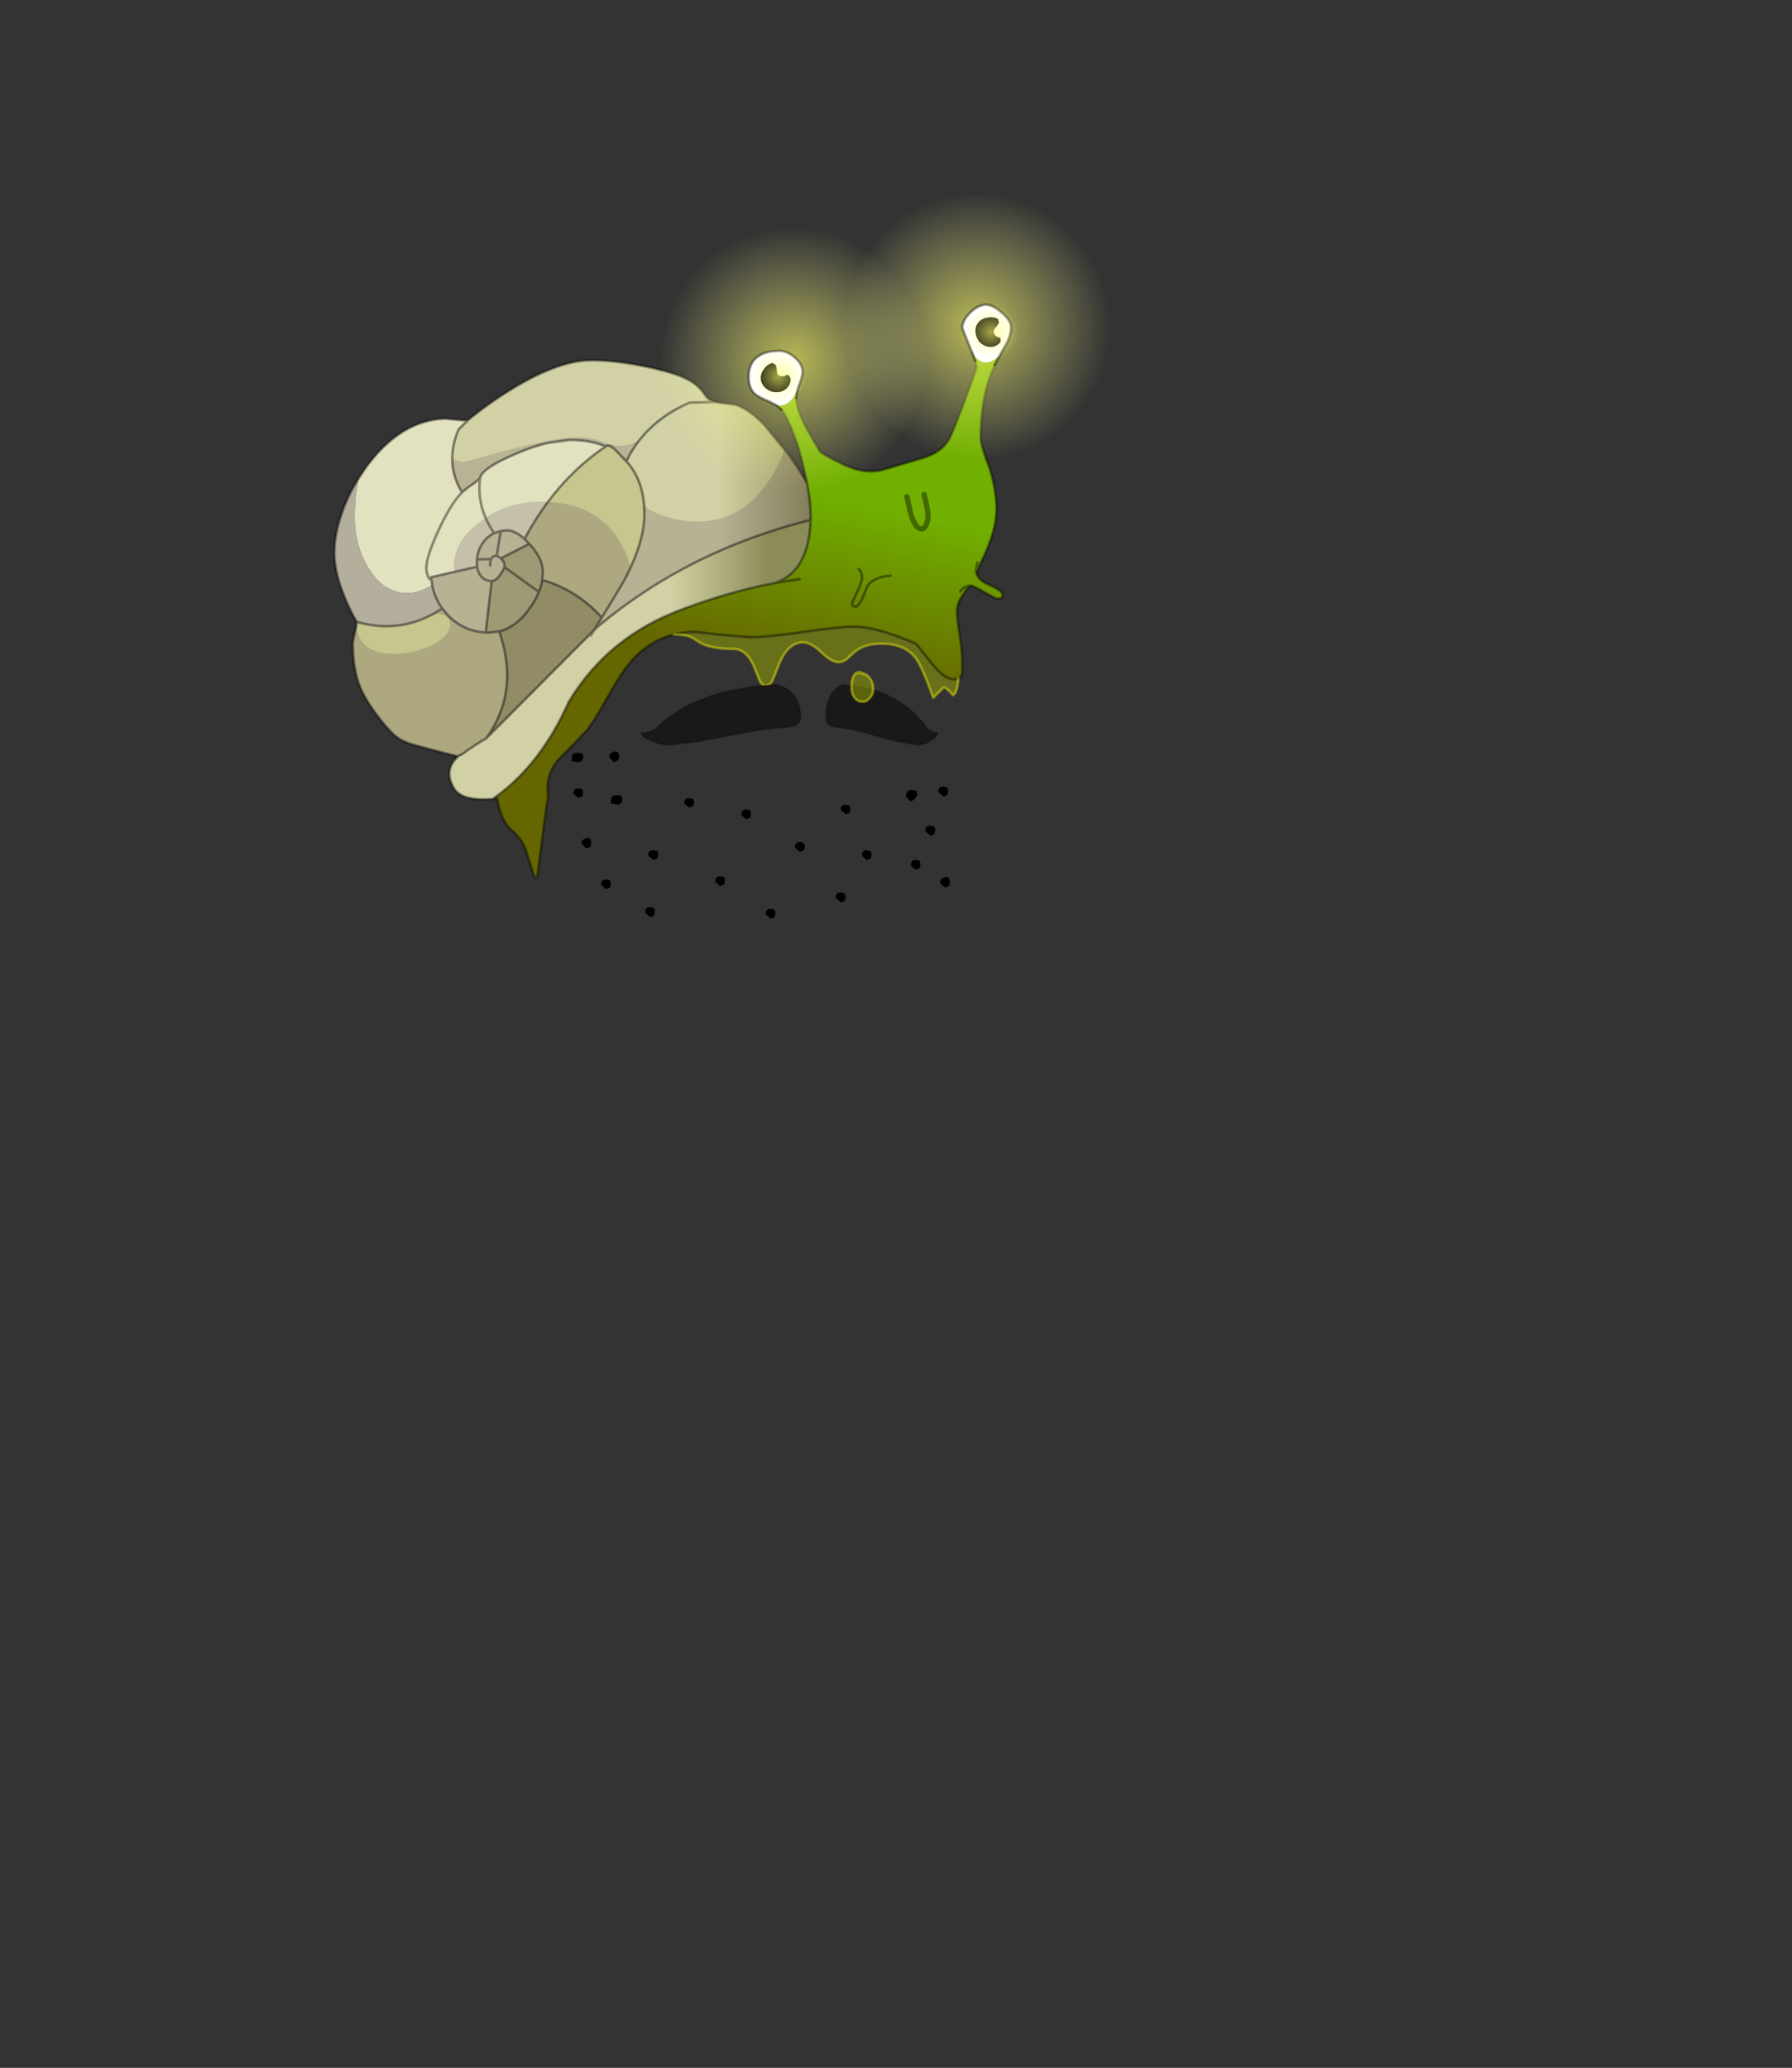 <?xml version="1.0" encoding="UTF-8" standalone="no"?>
<svg xmlns:xlink="http://www.w3.org/1999/xlink" height="531.5px" width="460.6px" xmlns="http://www.w3.org/2000/svg">
  <rect width="100%" height="100%" fill="#333333" stroke="none"/>
  <g transform="matrix(1.0, 0.0, 0.0, 1.0, 193.65, 334.05)">
    <use height="274.45" transform="matrix(0.678, 0.0, 0.0, 0.678, -108.023, -284.006)" width="294.0" xlink:href="#sprite0"/>
  </g>
  <defs>
    <g id="sprite0" transform="matrix(1.0, 0.0, 0.0, 1.0, 147.25, 129.45)">
      <use height="274.45" transform="matrix(1.0, 0.0, 0.0, 1.0, -147.25, -129.45)" width="294.0" xlink:href="#shape0"/>
    </g>
    <g id="shape0" transform="matrix(1.0, 0.0, 0.0, 1.0, 147.25, 129.45)">
      <path d="M22.65 -48.0 L21.0 -49.45 20.8 -49.6 21.8 -49.5 Q24.85 -49.5 26.95 -52.3 L28.1 -54.0 28.75 -55.2 Q28.4 -53.75 28.35 -52.35 28.3 -50.9 28.65 -49.45 L28.75 -49.15 Q29.7 -45.55 31.85 -41.55 34.0 -37.6 37.25 -32.25 38.0 -31.1 46.25 -27.15 54.45 -23.25 61.45 -25.25 L76.3 -29.65 Q84.2 -32.1 86.75 -37.75 88.7 -42.0 92.9 -53.35 L95.8 -61.2 96.75 -64.0 96.15 -66.45 94.75 -70.25 Q95.8 -68.2 96.95 -67.2 98.4 -65.85 100.35 -65.85 102.1 -65.85 104.15 -67.4 L105.45 -68.45 104.0 -65.8 103.6 -64.95 102.0 -61.2 Q98.25 -51.25 98.25 -37.25 98.25 -34.6 100.85 -27.85 103.45 -21.15 104.15 -12.65 104.85 -4.15 99.7 7.1 L96.55 13.65 Q97.05 16.6 101.5 18.5 106.5 20.65 106.5 22.15 106.5 23.2 106.0 23.5 L104.5 23.75 Q104.05 23.75 99.65 21.25 95.3 18.75 94.5 18.75 L93.8 18.8 91.9 21.65 Q89.25 24.95 89.25 28.8 89.25 30.95 90.25 37.5 91.25 44.05 91.25 47.05 L91.25 51.8 Q90.95 53.45 89.75 54.0 L88.25 54.3 Q84.45 54.3 79.45 47.95 L73.75 40.8 Q68.25 38.4 62.95 36.7 55.35 34.3 50.5 34.3 44.55 34.3 31.05 36.3 17.55 38.3 10.75 38.3 L-1.45 37.3 -9.75 36.3 Q-14.1 36.3 -17.95 37.25 L-18.0 37.25 Q-28.9 39.95 -36.4 50.1 -39.1 53.7 -43.95 62.35 -48.4 70.3 -51.25 73.8 L-56.85 79.65 -61.95 84.85 Q-66.95 90.85 -65.75 98.3 -67.15 107.55 -69.75 128.3 -70.15 130.75 -71.25 128.3 L-74.0 119.6 Q-75.3 115.15 -79.75 111.3 -82.5 108.95 -84.25 103.25 L-85.35 98.6 Q-68.45 86.3 -57.95 62.85 -43.0 37.9 -14.45 27.55 2.85 21.15 18.25 18.15 L20.3 17.75 Q33.15 13.3 33.75 -6.15 L33.75 -8.0 Q33.75 -12.55 32.45 -19.95 L30.75 -27.45 Q29.35 -33.45 27.6 -38.0 L26.4 -41.05 24.15 -45.9 22.65 -48.0 M76.75 -15.75 Q78.25 -10.35 78.25 -7.6 78.25 -6.15 77.75 -4.75 77.05 -2.75 75.75 -2.75 73.45 -2.75 71.7 -8.55 L70.25 -15.0 71.7 -8.55 Q73.45 -2.75 75.75 -2.75 77.05 -2.75 77.75 -4.75 78.25 -6.15 78.25 -7.6 78.25 -10.35 76.75 -15.75 M90.5 21.0 Q91.8 19.1 93.8 18.8 91.8 19.1 90.5 21.0 M97.0 10.0 Q96.5 12.0 96.5 12.9 L96.55 13.65 96.5 12.9 Q96.5 12.0 97.0 10.0 M64.0 15.0 Q61.1 15.15 58.8 16.15 56.35 17.25 55.25 19.0 L53.55 23.2 Q51.95 26.75 50.65 26.75 L50.0 26.5 Q49.5 26.15 49.5 25.75 49.5 25.0 51.4 21.2 53.25 17.4 53.25 15.65 53.25 13.75 52.0 12.5 53.25 13.75 53.25 15.65 53.25 17.4 51.4 21.2 49.5 25.0 49.5 25.75 49.5 26.15 50.0 26.5 L50.65 26.75 Q51.95 26.75 53.55 23.2 L55.25 19.0 Q56.35 17.25 58.8 16.15 61.1 15.15 64.0 15.0 M29.6 16.3 L20.3 17.75 29.6 16.3" fill="url(#gradient0)" fill-rule="evenodd" stroke="none"/>
      <path d="M-2.4 -50.9 L-1.2 -50.65 5.25 -49.8 Q10.35 -48.15 15.9 -42.45 L23.9 -32.8 24.25 -32.4 Q27.75 -28.1 32.45 -19.95 33.75 -12.55 33.75 -8.0 L33.75 -6.15 Q-12.7 5.4 -47.65 34.9 L-48.3 35.6 -45.4 30.85 Q-37.85 18.6 -36.45 15.9 L-35.85 14.75 -34.4 11.7 Q-29.25 0.45 -29.25 -8.25 L-29.35 -11.6 Q-30.2 -22.05 -36.1 -28.4 -34.0 -32.8 -31.05 -36.5 L-29.3 -38.6 Q-22.6 -46.05 -12.2 -50.6 L-2.4 -50.9" fill="url(#gradient1)" fill-rule="evenodd" stroke="none"/>
      <path d="M89.75 54.0 Q89.4 59.3 87.75 60.25 L86.3 58.7 Q85.25 57.7 84.25 57.25 L80.25 61.25 Q76.6 50.95 74.2 47.1 70.2 40.75 60.5 40.75 53.85 40.75 50.0 44.25 L47.4 46.65 Q46.0 47.75 44.25 47.75 41.75 47.75 37.8 44.0 33.85 40.25 31.0 40.25 25.15 40.25 21.8 48.5 L19.55 54.15 Q18.3 56.75 16.75 56.75 15.45 56.75 14.35 54.55 L12.45 49.75 Q9.55 42.75 4.5 42.75 -4.6 42.75 -8.75 40.0 -11.05 38.45 -11.95 38.1 -14.2 37.25 -17.95 37.25 -14.1 36.3 -9.75 36.3 L-1.45 37.3 10.75 38.3 Q17.55 38.3 31.05 36.3 44.55 34.3 50.5 34.3 55.35 34.3 62.95 36.7 68.25 38.4 73.75 40.8 L79.45 47.95 Q84.45 54.3 88.25 54.3 L89.75 54.0" fill="#9daf00" fill-opacity="0.502" fill-rule="evenodd" stroke="none"/>
      <path d="M-85.35 98.6 L-86.75 99.6 Q-98.2 100.5 -101.25 95.85 -105.75 88.65 -99.7 83.35 -98.75 83.15 -98.7 82.9 -93.85 79.3 -89.15 76.6 L-48.3 35.6 -47.65 34.9 Q-12.7 5.4 33.75 -6.15 33.15 13.3 20.3 17.75 L18.25 18.15 Q2.85 21.15 -14.45 27.55 -43.0 37.9 -57.95 62.85 -68.45 86.3 -85.35 98.6 M-49.6 37.65 L-48.3 35.6 -49.6 37.65" fill="url(#gradient2)" fill-rule="evenodd" stroke="none"/>
      <path d="M-137.4 -22.2 L-134.75 -26.15 Q-121.6 -44.05 -104.75 -44.55 L-100.6 -44.15 -96.5 -43.8 -95.9 -44.2 -99.7 -40.45 Q-102.1 -34.8 -102.1 -29.5 -102.15 -22.8 -98.4 -16.65 L-100.45 -14.25 Q-103.8 -9.9 -107.65 -1.45 -112.75 9.65 -111.75 13.65 -110.75 17.65 -110.15 15.55 -110.75 17.65 -111.75 13.65 -112.75 9.65 -107.65 -1.45 -103.8 -9.9 -100.45 -14.25 L-98.4 -16.65 -95.75 -18.75 Q-93.9 -19.95 -91.6 -21.8 -91.25 -25.5 -79.05 -30.8 -71.7 -34.05 -65.55 -35.4 L-58.0 -36.45 Q-50.0 -36.65 -43.95 -34.0 -56.4 -25.6 -65.8 -13.0 -70.65 -6.55 -74.7 1.05 -76.8 -0.85 -78.75 -1.65 -80.15 -2.25 -81.5 -2.2 L-83.7 -1.95 -86.2 -1.15 Q-88.2 -3.95 -89.45 -6.95 -91.2 -11.0 -91.65 -15.25 -92.0 -18.45 -91.6 -21.8 -92.0 -18.45 -91.65 -15.25 -91.2 -11.0 -89.45 -6.95 -88.2 -3.95 -86.2 -1.15 -88.2 -0.2 -89.75 1.55 -92.35 4.55 -92.7 8.8 L-92.75 10.15 -92.65 11.6 -110.15 15.55 -109.7 18.6 -112.5 19.95 Q-115.7 21.6 -119.1 21.6 -124.25 21.6 -128.35 18.5 -131.35 16.15 -133.8 12.2 -139.05 3.7 -139.05 -7.25 -139.05 -15.2 -137.7 -21.1 L-137.4 -22.2" fill="#e2e2c0" fill-rule="evenodd" stroke="none"/>
      <path d="M-138.25 32.5 Q-140.35 29.05 -142.5 24.05 L-144.25 19.55 Q-146.75 12.25 -146.75 6.25 -146.75 -0.25 -144.25 -7.75 L-143.55 -9.8 Q-141.15 -16.35 -137.4 -22.2 L-137.7 -21.1 Q-139.05 -15.2 -139.05 -7.25 -139.05 3.7 -133.8 12.2 -131.35 16.15 -128.35 18.5 -124.25 21.6 -119.1 21.6 -115.7 21.6 -112.5 19.95 L-109.7 18.6 Q-108.75 23.45 -105.9 27.4 L-108.8 29.2 Q-118.75 34.75 -129.5 34.05 -133.8 33.75 -138.25 32.5" fill="#ceceaf" fill-rule="evenodd" stroke="none"/>
      <path d="M-95.9 -44.2 L-92.0 -47.25 Q-86.4 -51.5 -80.8 -55.0 -62.7 -66.3 -50.25 -66.65 -43.65 -66.85 -33.9 -65.25 -24.7 -63.7 -18.25 -61.6 -13.95 -60.2 -11.45 -58.6 -8.3 -56.6 -6.25 -53.45 -5.0 -51.5 -2.4 -50.9 L-12.2 -50.6 Q-22.6 -46.05 -29.3 -38.6 L-31.05 -36.5 Q-34.0 -32.8 -36.1 -28.4 L-39.7 -32.15 Q-42.65 -35.25 -43.95 -34.0 -50.0 -36.65 -58.0 -36.45 L-65.55 -35.4 Q-71.7 -34.05 -79.05 -30.8 -91.25 -25.5 -91.6 -21.8 -93.9 -19.95 -95.75 -18.75 L-98.4 -16.65 Q-102.15 -22.8 -102.1 -29.5 -102.1 -34.8 -99.7 -40.45 L-95.9 -44.2 M-109.7 18.6 L-110.15 15.55 -92.65 11.6 -92.75 10.15 -92.7 8.8 Q-92.35 4.55 -89.75 1.55 -88.2 -0.2 -86.2 -1.15 L-83.7 -1.95 -81.5 -2.2 Q-80.15 -2.25 -78.75 -1.65 -76.8 -0.85 -74.7 1.05 L-72.9 2.9 -83.7 8.45 Q-82.25 9.65 -82.25 11.1 L-82.3 11.6 -82.35 11.7 Q-82.6 12.7 -83.75 14.4 -85.5 16.95 -87.0 17.0 L-87.15 17.0 Q-89.75 17.0 -91.25 15.1 -92.4 13.7 -92.65 11.6 -92.4 13.7 -91.25 15.1 -89.75 17.0 -87.15 17.0 L-89.4 36.5 Q-97.8 36.1 -103.75 30.0 L-105.9 27.4 Q-108.75 23.45 -109.7 18.6 M-83.7 -1.95 L-85.25 7.5 -85.5 7.45 Q-86.65 7.45 -87.25 8.5 L-87.3 8.65 -92.7 8.8 -87.3 8.65 -87.25 8.5 Q-86.65 7.45 -85.5 7.45 L-85.25 7.5 -83.7 -1.95 M-87.65 11.1 L-87.75 10.5 Q-87.75 9.45 -87.3 8.65 -87.75 9.45 -87.75 10.5 L-87.65 11.1 M-85.25 7.5 Q-84.7 7.6 -83.75 8.4 L-83.7 8.45 -83.75 8.4 Q-84.7 7.6 -85.25 7.5" fill="#d1d1a5" fill-rule="evenodd" stroke="none"/>
      <path d="M-99.7 83.35 L-100.25 83.4 -107.7 81.5 -115.75 79.35 Q-120.3 78.1 -122.45 76.6 -125.05 74.85 -128.75 70.25 -134.75 62.75 -137.05 57.05 -139.75 50.3 -139.75 40.8 -139.75 39.55 -139.0 36.55 L-138.45 34.05 -138.25 32.5 Q-133.8 33.75 -129.5 34.05 -118.75 34.75 -108.8 29.2 L-105.9 27.4 -103.75 30.0 Q-97.8 36.1 -89.4 36.5 L-87.5 36.5 -84.3 36.1 Q-76.4 58.7 -89.15 76.6 -93.85 79.3 -98.7 82.9 -99.35 82.75 -99.7 83.35 M-74.7 1.05 Q-70.65 -6.55 -65.8 -13.0 -56.4 -25.6 -43.95 -34.0 -42.65 -35.25 -39.7 -32.15 L-36.1 -28.4 Q-30.2 -22.05 -29.35 -11.6 L-29.25 -8.25 Q-29.25 0.45 -34.4 11.7 L-35.85 14.75 -36.45 15.9 Q-37.85 18.6 -45.4 30.85 -54.85 20.4 -67.95 16.6 L-67.75 13.65 Q-67.75 12.35 -68.05 11.05 -69.0 7.15 -72.75 3.05 L-72.9 2.9 -74.7 1.05" fill="#c6c68e" fill-rule="evenodd" stroke="none"/>
      <path d="M-72.9 2.9 L-72.75 3.05 Q-69.0 7.15 -68.05 11.05 -67.75 12.35 -67.75 13.65 L-67.95 16.6 Q-68.35 18.85 -69.25 21.15 -70.6 24.55 -73.25 28.05 -78.15 34.6 -84.3 36.1 L-87.5 36.5 -89.4 36.5 -87.15 17.0 -87.0 17.0 Q-85.5 16.95 -83.75 14.4 -82.6 12.7 -82.35 11.7 L-82.3 11.6 -82.25 11.1 Q-82.25 9.65 -83.7 8.45 L-72.9 2.9 M-82.35 11.7 L-69.25 21.15 -82.35 11.7" fill="#b5b582" fill-rule="evenodd" stroke="none"/>
      <path d="M-45.4 30.85 L-48.3 35.6 -89.15 76.6 Q-76.4 58.7 -84.3 36.1 -78.15 34.6 -73.25 28.05 -70.6 24.55 -69.25 21.15 -68.35 18.85 -67.95 16.6 -54.85 20.4 -45.4 30.85" fill="#a5a570" fill-rule="evenodd" stroke="none"/>
      <path d="M28.35 -52.35 Q28.3 -50.9 28.65 -49.45 L28.75 -49.15 Q29.7 -45.55 31.85 -41.55 34.0 -37.6 37.25 -32.25 38.0 -31.1 46.25 -27.15 54.45 -23.25 61.45 -25.25 L76.3 -29.65 Q84.2 -32.1 86.75 -37.75 88.7 -42.0 92.9 -53.35 L95.8 -61.2 96.75 -64.0 96.15 -66.45 M103.6 -64.95 L102.0 -61.2 Q98.25 -51.25 98.25 -37.25 98.25 -34.6 100.85 -27.85 103.45 -21.15 104.15 -12.65 104.85 -4.15 99.7 7.1 L96.55 13.65 Q97.05 16.6 101.5 18.5 106.5 20.65 106.5 22.15 106.5 23.2 106.0 23.5 L104.5 23.75 Q104.05 23.75 99.65 21.25 95.3 18.75 94.5 18.75 L93.8 18.8 91.9 21.65 Q89.25 24.95 89.25 28.8 89.25 30.95 90.25 37.5 91.25 44.05 91.25 47.05 L91.25 51.8 Q90.95 53.45 89.75 54.0 L88.25 54.3 Q84.45 54.3 79.45 47.95 L73.75 40.8 Q68.25 38.4 62.95 36.7 55.35 34.3 50.5 34.3 44.55 34.3 31.05 36.3 17.55 38.3 10.75 38.3 L-1.45 37.3 -9.75 36.3 Q-14.1 36.3 -17.95 37.25 M-18.0 37.25 Q-28.9 39.95 -36.4 50.1 -39.1 53.7 -43.95 62.35 -48.4 70.3 -51.25 73.8 L-56.85 79.65 -61.95 84.85 Q-66.95 90.85 -65.75 98.3 -67.15 107.55 -69.75 128.3 -70.15 130.75 -71.25 128.3 L-74.0 119.6 Q-75.3 115.15 -79.75 111.3 -82.5 108.95 -84.25 103.25 L-85.35 98.6 -86.75 99.6 Q-98.2 100.5 -101.25 95.85 -105.75 88.65 -99.7 83.35 L-100.25 83.4 -107.7 81.5 -115.75 79.35 Q-120.3 78.1 -122.45 76.6 -125.05 74.85 -128.75 70.25 -134.75 62.75 -137.05 57.05 -139.75 50.3 -139.75 40.8 -139.75 39.55 -139.0 36.55 L-138.45 34.05 -138.25 32.5 Q-140.35 29.05 -142.5 24.05 L-144.25 19.55 Q-146.75 12.25 -146.75 6.25 -146.75 -0.25 -144.25 -7.75 L-143.55 -9.8 Q-141.15 -16.35 -137.4 -22.2 L-134.75 -26.15 Q-121.6 -44.05 -104.75 -44.55 L-100.6 -44.15 -96.5 -43.8 -95.9 -44.2 -92.0 -47.25 Q-86.4 -51.5 -80.8 -55.0 -62.7 -66.3 -50.25 -66.65 -43.65 -66.85 -33.9 -65.25 -24.7 -63.7 -18.25 -61.6 -13.95 -60.2 -11.45 -58.6 -8.3 -56.6 -6.25 -53.45 -5.0 -51.5 -2.4 -50.9 L-1.2 -50.65 5.25 -49.8 Q10.35 -48.15 15.9 -42.45 L23.9 -32.8 24.25 -32.4 Q27.75 -28.1 32.45 -19.95 L30.75 -27.45 Q29.35 -33.45 27.6 -38.0 L26.4 -41.05 24.15 -45.9 22.65 -48.0 M33.75 -6.15 L33.75 -8.0 Q33.75 -12.55 32.45 -19.95 M96.55 13.65 L96.5 12.9 Q96.5 12.0 97.0 10.0 M93.8 18.8 Q91.8 19.1 90.5 21.0 M52.0 12.5 Q53.25 13.75 53.25 15.65 53.25 17.4 51.4 21.2 49.5 25.0 49.5 25.75 49.5 26.15 50.0 26.5 L50.65 26.75 Q51.95 26.75 53.55 23.2 L55.25 19.0 Q56.35 17.25 58.8 16.15 61.1 15.15 64.0 15.0 M-85.35 98.6 Q-68.45 86.3 -57.95 62.85 -43.0 37.9 -14.45 27.55 2.85 21.15 18.25 18.15 L20.3 17.75 Q33.15 13.3 33.75 -6.15 -12.7 5.4 -47.65 34.9 L-48.3 35.6 -49.6 37.65 M20.3 17.75 L29.6 16.3 M-109.7 18.6 L-110.15 15.55 Q-110.75 17.65 -111.75 13.65 -112.75 9.65 -107.65 -1.45 -103.8 -9.9 -100.45 -14.25 L-98.4 -16.65 Q-102.15 -22.8 -102.1 -29.5 -102.1 -34.8 -99.7 -40.45 L-95.9 -44.2 M-86.2 -1.15 L-83.7 -1.95 -81.5 -2.2 Q-80.15 -2.25 -78.75 -1.65 -76.8 -0.85 -74.7 1.05 -70.65 -6.55 -65.8 -13.0 -56.4 -25.6 -43.95 -34.0 -50.0 -36.65 -58.0 -36.45 L-65.55 -35.4 Q-71.7 -34.05 -79.05 -30.8 -91.25 -25.5 -91.6 -21.8 -92.0 -18.45 -91.65 -15.25 -91.2 -11.0 -89.45 -6.95 -88.2 -3.95 -86.2 -1.15 -88.2 -0.2 -89.75 1.55 -92.35 4.55 -92.7 8.8 L-87.3 8.65 -87.25 8.5 Q-86.65 7.45 -85.5 7.45 L-85.25 7.5 -83.7 -1.95 M-91.6 -21.8 Q-93.9 -19.95 -95.75 -18.75 L-98.4 -16.65 M-2.4 -50.9 L-12.2 -50.6 Q-22.6 -46.05 -29.3 -38.6 L-31.05 -36.5 Q-34.0 -32.8 -36.1 -28.4 -30.2 -22.05 -29.35 -11.6 L-29.25 -8.25 Q-29.25 0.45 -34.4 11.7 L-35.85 14.75 -36.45 15.9 Q-37.85 18.6 -45.4 30.85 L-48.3 35.6 -89.15 76.6 Q-93.85 79.3 -98.7 82.9 -99.35 82.75 -99.7 83.35 M-36.1 -28.4 L-39.7 -32.15 Q-42.65 -35.25 -43.95 -34.0 M-74.7 1.05 L-72.9 2.9 -72.75 3.05 Q-69.0 7.15 -68.05 11.05 -67.75 12.35 -67.75 13.65 L-67.95 16.6 Q-54.85 20.4 -45.4 30.85 M-67.95 16.6 Q-68.35 18.85 -69.25 21.15 -70.6 24.55 -73.25 28.05 -78.15 34.6 -84.3 36.1 -76.4 58.7 -89.15 76.6 M-87.3 8.65 Q-87.75 9.45 -87.75 10.5 L-87.65 11.1 M-87.15 17.0 L-87.0 17.0 Q-85.5 16.95 -83.75 14.4 -82.6 12.7 -82.35 11.7 L-82.3 11.6 -82.25 11.1 Q-82.25 9.65 -83.7 8.45 L-83.75 8.4 Q-84.7 7.6 -85.25 7.5 M-110.15 15.55 L-92.65 11.6 -92.75 10.15 -92.7 8.8 M-87.15 17.0 Q-89.75 17.0 -91.25 15.1 -92.4 13.7 -92.65 11.6 M-138.25 32.5 Q-133.8 33.75 -129.5 34.05 -118.75 34.75 -108.8 29.2 L-105.9 27.4 Q-108.75 23.45 -109.7 18.6 M-105.9 27.4 L-103.75 30.0 Q-97.8 36.1 -89.4 36.5 L-87.15 17.0 M-89.4 36.5 L-87.5 36.5 -84.3 36.1 M-69.25 21.15 L-82.35 11.7 M-72.9 2.9 L-83.7 8.45" fill="none" stroke="#000000" stroke-linecap="round" stroke-linejoin="round" stroke-opacity="0.4" stroke-width="1.0"/>
      <path d="M70.25 -15.0 L71.7 -8.55 Q73.45 -2.75 75.75 -2.75 77.05 -2.75 77.75 -4.75 78.25 -6.15 78.25 -7.6 78.25 -10.35 76.75 -15.75" fill="none" stroke="#000000" stroke-linecap="round" stroke-linejoin="round" stroke-opacity="0.4" stroke-width="2.0"/>
      <path d="M89.75 54.0 Q89.4 59.3 87.75 60.25 L86.3 58.7 Q85.25 57.7 84.25 57.25 L80.25 61.25 Q76.6 50.95 74.2 47.1 70.2 40.75 60.5 40.75 53.85 40.75 50.0 44.25 L47.4 46.65 Q46.0 47.75 44.25 47.75 41.75 47.75 37.8 44.0 33.85 40.25 31.0 40.25 25.15 40.25 21.8 48.5 L19.55 54.15 Q18.3 56.75 16.75 56.75 15.45 56.75 14.35 54.55 L12.45 49.75 Q9.55 42.75 4.5 42.75 -4.6 42.75 -8.75 40.0 -11.05 38.45 -11.95 38.1 -14.2 37.25 -17.95 37.25 L-18.0 37.25" fill="none" stroke="#ffff00" stroke-linecap="round" stroke-linejoin="round" stroke-opacity="0.4" stroke-width="1.0"/>
      <path d="M132.05 -114.85 Q146.75 -100.15 146.75 -79.45 146.75 -58.75 132.05 -44.15 117.45 -29.45 96.75 -29.45 76.05 -29.45 61.35 -44.15 46.75 -58.75 46.75 -79.45 46.75 -100.15 61.35 -114.85 76.05 -129.45 96.75 -129.45 117.45 -129.45 132.05 -114.85" fill="url(#gradient3)" fill-rule="evenodd" stroke="none"/>
      <path d="M62.5 -101.9 Q77.2 -87.2 77.2 -66.5 77.2 -45.8 62.5 -31.2 47.9 -16.5 27.2 -16.5 6.5 -16.5 -8.2 -31.2 -22.8 -45.8 -22.8 -66.5 -22.8 -87.2 -8.2 -101.9 6.5 -116.5 27.2 -116.5 47.9 -116.5 62.5 -101.9" fill="url(#gradient4)" fill-rule="evenodd" stroke="none"/>
      <path d="M20.8 -49.6 L18.25 -50.95 Q13.9 -52.75 12.65 -53.9 10.25 -56.1 10.25 -60.5 10.25 -64.7 12.75 -67.25 15.8 -70.25 22.0 -70.25 24.9 -70.25 27.8 -67.75 30.75 -65.15 30.75 -62.25 30.75 -60.8 29.25 -56.8 L28.75 -55.2 26.95 -52.3 Q24.85 -49.5 21.8 -49.5 L20.8 -49.6 M16.25 -63.55 Q14.9 -61.9 14.9 -60.0 14.9 -57.7 16.8 -56.1 18.55 -54.6 20.7 -54.6 23.0 -54.6 24.55 -55.95 26.15 -57.4 26.15 -59.7 L25.65 -60.75 24.85 -61.2 Q24.05 -60.6 22.95 -60.6 20.95 -60.6 20.9 -62.75 20.85 -64.4 20.4 -65.0 L19.25 -65.65 Q17.5 -65.2 16.25 -63.55 M94.45 -70.9 L94.0 -72.05 Q91.25 -78.75 91.25 -79.0 91.25 -81.75 94.25 -84.75 97.3 -87.75 100.25 -87.75 102.8 -87.75 106.25 -84.75 109.75 -81.7 109.75 -79.25 109.75 -76.25 107.95 -72.85 L105.45 -68.45 104.15 -67.4 Q102.1 -65.85 100.35 -65.85 98.4 -65.85 96.95 -67.2 95.8 -68.2 94.75 -70.25 L94.45 -70.9" fill="#ffffff" fill-rule="evenodd" stroke="none"/>
      <path d="M16.25 -63.55 Q17.5 -65.2 19.25 -65.65 L20.4 -65.0 Q20.85 -64.4 20.9 -62.75 20.95 -60.6 22.95 -60.6 24.05 -60.6 24.85 -61.2 L25.65 -60.75 26.15 -59.7 Q26.15 -57.4 24.55 -55.95 23.0 -54.6 20.7 -54.6 18.55 -54.6 16.8 -56.1 14.9 -57.7 14.9 -60.0 14.9 -61.9 16.25 -63.55" fill="#000000" fill-rule="evenodd" stroke="none"/>
      <path d="M28.75 -55.2 L29.25 -56.8 Q30.75 -60.8 30.75 -62.25 30.75 -65.15 27.8 -67.75 24.9 -70.25 22.0 -70.25 15.8 -70.25 12.75 -67.25 10.25 -64.7 10.25 -60.5 10.25 -56.1 12.65 -53.9 13.9 -52.75 18.25 -50.95 L20.8 -49.6 21.0 -49.45 22.65 -48.0 M28.75 -55.2 Q28.4 -53.75 28.35 -52.35 M105.45 -68.45 L107.95 -72.85 Q109.75 -76.25 109.75 -79.25 109.75 -81.7 106.25 -84.75 102.8 -87.75 100.25 -87.75 97.3 -87.75 94.25 -84.75 91.25 -81.75 91.25 -79.0 91.25 -78.75 94.0 -72.05 L94.45 -70.9 M105.45 -68.45 L104.0 -65.8 103.6 -64.95 M94.75 -70.25 L96.15 -66.45" fill="none" stroke="#000000" stroke-linecap="round" stroke-linejoin="round" stroke-opacity="0.4" stroke-width="1.0"/>
      <path d="M16.25 -63.55 Q14.9 -61.9 14.9 -60.0 14.9 -57.7 16.8 -56.1 18.55 -54.6 20.7 -54.6 23.0 -54.6 24.55 -55.95 26.15 -57.4 26.15 -59.7 L25.65 -60.75 24.85 -61.2 Q24.05 -60.6 22.95 -60.6 20.95 -60.6 20.9 -62.75 20.85 -64.4 20.4 -65.0 L19.25 -65.65 Q17.5 -65.2 16.25 -63.55" fill="none" stroke="#000000" stroke-linecap="round" stroke-linejoin="round" stroke-opacity="0.4" stroke-width="0.1"/>
      <path d="M103.8 -76.1 Q104.55 -75.35 105.6 -75.25 L105.8 -74.3 Q105.8 -73.6 105.45 -73.25 103.8 -71.6 101.7 -71.75 99.6 -71.85 97.95 -73.45 L97.6 -73.8 97.15 -74.55 Q96.45 -75.75 96.3 -77.3 96.05 -79.75 97.7 -81.4 98.9 -82.6 100.7 -82.85 L101.15 -82.95 Q103.2 -83.25 104.8 -82.35 L105.15 -81.1 Q105.0 -80.3 103.9 -79.1 102.4 -77.55 103.8 -76.1" fill="#000000" fill-rule="evenodd" stroke="none"/>
      <path d="M13.75 -52.9 Q10.6 -56.1 10.6 -60.6 10.6 -65.1 13.75 -68.25 16.95 -71.4 21.45 -71.4 25.9 -71.4 29.1 -68.25 32.25 -65.1 32.25 -60.6 32.25 -56.1 29.1 -52.9 25.9 -49.75 21.45 -49.75 16.95 -49.75 13.75 -52.9" fill="url(#gradient5)" fill-rule="evenodd" stroke="none"/>
      <path d="M94.55 -70.0 Q91.5 -73.1 91.5 -77.5 91.5 -81.9 94.55 -85.0 97.7 -88.1 102.05 -88.1 106.45 -88.1 109.55 -85.0 112.6 -81.9 112.6 -77.5 112.6 -73.1 109.55 -70.0 106.45 -66.9 102.05 -66.9 97.7 -66.9 94.55 -70.0" fill="url(#gradient6)" fill-rule="evenodd" stroke="none"/>
      <path d="M29.85 66.4 L30.0 67.95 Q29.85 70.1 29.05 71.0 28.15 72.0 25.5 72.35 L18.55 73.0 Q12.85 73.6 7.2 74.85 L-8.85 77.85 -19.55 79.2 Q-22.7 79.2 -26.5 77.65 -30.35 76.05 -30.45 74.55 -28.65 74.6 -26.85 73.9 -25.0 73.25 -24.0 72.15 -21.55 69.5 -14.9 65.3 -12.45 63.8 -7.1 61.7 -1.2 59.4 3.0 58.55 L11.85 56.95 20.45 56.3 Q28.6 58.05 29.85 66.4 M39.55 67.95 L39.7 66.4 Q40.55 58.05 46.25 56.3 L52.3 56.95 58.5 58.55 Q61.45 59.4 65.6 61.7 L71.05 65.3 Q75.7 69.5 77.4 72.15 78.1 73.25 79.4 73.9 80.7 74.6 81.95 74.55 81.85 76.05 79.15 77.65 76.5 79.2 74.3 79.2 L66.8 77.85 Q60.3 76.4 55.55 74.85 51.6 73.6 47.6 73.0 L42.75 72.35 Q40.85 72.0 40.25 71.0 39.7 70.1 39.55 67.95" fill="#191919" fill-rule="evenodd" stroke="none"/>
      <path d="M29.85 66.4 L30.0 67.95 Q29.85 70.1 29.05 71.0 28.15 72.0 25.5 72.35 L18.55 73.0 Q12.85 73.6 7.2 74.85 L-8.85 77.85 -19.55 79.2 Q-22.7 79.2 -26.5 77.65 -30.35 76.05 -30.45 74.55 -28.65 74.6 -26.85 73.9 -25.0 73.25 -24.0 72.15 -21.55 69.5 -14.9 65.3 -12.45 63.8 -7.1 61.7 -1.2 59.4 3.0 58.55 L11.85 56.95 20.45 56.3 Q28.6 58.05 29.85 66.4 M39.55 67.95 L39.7 66.4 Q40.55 58.05 46.25 56.3 L52.3 56.95 58.5 58.55 Q61.45 59.4 65.6 61.7 L71.05 65.3 Q75.7 69.5 77.4 72.15 78.1 73.25 79.4 73.9 80.7 74.6 81.95 74.55 81.85 76.05 79.15 77.65 76.5 79.2 74.3 79.2 L66.8 77.85 Q60.3 76.4 55.55 74.85 51.6 73.6 47.6 73.0 L42.75 72.35 Q40.85 72.0 40.25 71.0 39.7 70.1 39.55 67.95" fill="none" stroke="#000000" stroke-linecap="round" stroke-linejoin="round" stroke-opacity="0.2" stroke-width="0.7"/>
      <path d="M33.75 -6.15 Q-12.7 5.4 -47.65 34.9 L-89.15 76.6 Q-93.85 79.3 -98.7 82.9 -99.35 82.75 -99.7 83.35 L-100.25 83.4 -107.7 81.5 -115.75 79.35 Q-120.3 78.1 -122.45 76.6 -125.05 74.85 -128.75 70.25 -134.75 62.75 -137.05 57.05 -139.75 50.3 -139.75 40.8 -139.75 39.55 -139.0 36.55 L-138.45 34.05 Q-137.15 44.6 -124.5 44.6 -116.6 44.6 -109.9 41.3 -102.9 37.85 -102.9 33.3 -102.9 31.15 -105.25 30.05 -106.75 29.35 -108.8 29.2 -122.7 36.95 -138.25 32.5 -140.35 29.05 -142.5 24.05 L-144.25 19.55 Q-146.75 12.25 -146.75 6.25 -146.75 -0.25 -144.25 -7.75 L-143.55 -9.8 Q-141.15 -16.35 -137.4 -22.2 L-137.7 -21.1 Q-139.05 -15.2 -139.05 -7.25 -139.05 3.7 -133.8 12.2 -128.0 21.6 -119.1 21.6 -115.7 21.6 -112.5 19.95 L-109.7 18.6 -110.15 15.55 -101.3 13.55 Q-102.65 3.15 -92.25 -4.95 L-89.45 -6.95 Q-80.15 -13.1 -68.7 -13.1 L-65.8 -13.0 Q-41.4 -11.75 -34.4 11.7 -29.25 0.45 -29.25 -8.25 L-29.35 -11.6 Q-27.0 -9.45 -22.4 -7.85 -15.85 -5.55 -9.05 -5.55 9.95 -5.55 20.6 -25.45 22.45 -29.0 23.9 -32.8 L24.25 -32.4 Q27.75 -28.1 32.45 -19.95 33.75 -12.55 33.75 -8.0 L33.75 -6.15" fill="#240030" fill-opacity="0.149" fill-rule="evenodd" stroke="none"/>
      <path d="M-102.1 -29.5 L-101.25 -29.05 Q-99.3 -28.15 -97.55 -28.15 L-80.5 -32.8 Q-62.1 -37.5 -55.1 -37.5 -49.3 -37.5 -45.25 -35.85 -41.2 -34.25 -38.45 -34.25 -35.25 -34.25 -31.05 -36.5 -34.0 -32.8 -36.1 -28.4 L-39.7 -32.15 Q-42.65 -35.25 -43.95 -34.0 -50.0 -36.65 -58.0 -36.45 -66.85 -36.15 -79.05 -30.8 -91.25 -25.5 -91.6 -21.8 -93.9 -19.95 -95.75 -18.75 L-98.4 -16.65 Q-102.15 -22.8 -102.1 -29.5" fill="#240030" fill-opacity="0.141" fill-rule="evenodd" stroke="none"/>
      <path d="M50.85 52.05 L52.15 51.75 53.05 51.85 Q54.6 52.1 55.75 53.3 57.5 55.05 57.5 58.25 57.5 59.8 56.25 61.25 55.0 62.75 53.65 62.75 51.45 62.75 50.25 61.0 49.25 59.5 49.25 57.15 49.25 55.15 49.75 53.75 50.15 52.6 50.85 52.05 M53.5 52.25 L53.05 51.85 53.5 52.25" fill="#9daf00" fill-opacity="0.502" fill-rule="evenodd" stroke="none"/>
      <path d="M53.05 51.85 L52.5 51.5 Q51.55 51.5 50.85 52.05 L52.15 51.75 53.05 51.85 Q54.6 52.1 55.75 53.3 57.5 55.05 57.5 58.25 57.5 59.8 56.25 61.25 55.0 62.75 53.65 62.75 51.45 62.75 50.25 61.0 49.25 59.5 49.25 57.15 49.25 55.15 49.75 53.75 50.15 52.6 50.85 52.05 M53.05 51.85 L53.5 52.25" fill="none" stroke="#ffff00" stroke-linecap="round" stroke-linejoin="round" stroke-opacity="0.4" stroke-width="1.0"/>
      <path d="M82.2 97.0 Q82.2 94.15 85.4 95.2 L85.75 95.6 85.9 96.75 85.65 98.05 Q84.8 98.55 84.1 98.65 L82.2 97.0 M73.65 96.55 L74.0 96.75 74.15 98.05 Q74.15 98.55 73.55 99.25 72.8 100.1 71.75 100.55 L69.85 98.8 Q69.85 97.95 70.35 97.1 71.3 95.6 73.65 96.55 M79.1 113.5 L77.2 111.85 Q77.2 109.0 80.55 110.05 L80.8 110.45 Q81.0 110.65 81.0 111.6 L80.65 112.9 Q79.85 113.4 79.1 113.5 M75.2 123.4 L75.45 124.55 75.1 125.85 73.55 126.45 71.75 124.8 Q71.75 121.95 74.95 123.0 L75.2 123.4 M48.6 104.85 L47.05 105.45 45.15 103.8 Q45.15 101.05 48.35 102.1 48.35 102.25 48.7 102.35 L48.8 103.65 48.6 104.85 M55.0 122.8 L53.2 121.1 Q53.2 118.25 56.45 119.35 L56.65 119.7 56.9 120.9 56.55 122.2 55.0 122.8 M46.8 135.75 L47.05 136.9 46.7 138.25 Q45.85 138.7 45.15 138.8 L43.25 137.15 Q43.25 134.3 46.55 135.4 L46.8 135.75 M31.6 117.8 L31.25 119.1 29.7 119.7 27.8 118.05 Q27.8 115.2 31.1 116.25 L31.35 116.6 31.6 117.8 M7.5 105.7 Q7.5 102.85 10.7 103.9 10.7 104.15 11.05 104.25 L11.15 105.45 10.8 106.75 9.25 107.35 7.5 105.7 M16.75 143.35 Q16.75 140.5 19.95 141.55 19.95 141.8 20.3 141.9 L20.45 143.1 20.05 144.4 Q19.35 144.9 18.55 145.0 L16.75 143.35 M1.3 130.75 L0.95 132.05 -0.6 132.65 -2.4 131.0 Q-2.4 128.15 0.85 129.2 L1.05 129.55 1.3 130.75 M86.5 131.1 L86.35 132.55 84.7 133.25 Q82.8 131.6 82.8 131.1 82.8 129.9 84.7 129.2 86.5 128.85 86.5 131.1 M-40.75 81.7 Q-38.85 81.2 -38.85 83.6 L-39.1 84.9 -40.75 85.7 Q-42.55 84.15 -42.55 83.6 -42.55 82.25 -40.75 81.7 M-53.0 82.25 L-52.65 82.65 Q-52.5 82.85 -52.5 83.8 -52.5 85.7 -54.65 85.7 L-56.45 85.35 Q-56.8 85.6 -56.8 84.05 -56.8 82.65 -55.75 82.25 -55.15 82.05 -53.0 82.25 M-52.65 96.15 Q-52.5 96.55 -52.5 97.5 L-52.75 98.65 -54.3 99.25 -56.2 97.6 Q-56.2 94.85 -53.0 95.95 L-52.65 96.15 M-37.8 98.65 Q-37.65 99.0 -37.65 99.85 -37.65 101.75 -39.8 101.75 L-41.7 101.4 Q-41.95 101.65 -41.95 100.1 -41.95 98.65 -40.9 98.3 -40.3 98.05 -38.15 98.3 L-37.8 98.65 M-14.15 101.3 Q-14.15 98.55 -10.95 99.6 L-10.6 99.85 Q-10.45 100.2 -10.45 101.15 L-10.8 102.35 -12.35 102.95 -14.15 101.3 M-24.0 120.9 L-24.35 122.2 -25.9 122.8 -27.8 121.1 Q-27.8 118.25 -24.5 119.35 L-24.25 119.7 Q-24.0 119.95 -24.0 120.9 M-25.3 142.5 L-25.55 143.8 Q-26.4 144.3 -27.1 144.4 L-29.0 142.75 Q-29.0 139.9 -25.8 140.95 L-25.45 141.3 Q-25.3 141.55 -25.3 142.5 M-51.2 114.45 Q-49.45 114.0 -49.45 116.25 L-49.55 117.7 -51.2 118.4 Q-53.1 116.85 -53.1 116.25 -53.1 115.05 -51.2 114.45 M-43.85 133.85 L-45.65 132.15 Q-45.65 129.45 -42.4 130.5 L-42.2 130.75 Q-41.95 131.1 -41.95 132.05 L-42.3 133.25 -43.85 133.85" fill="#000000" fill-rule="evenodd" stroke="none"/>
    </g>
    <linearGradient gradientTransform="matrix(0.008, -0.039, 0.119, 0.025, 21.35, 14.85)" gradientUnits="userSpaceOnUse" id="gradient0" spreadMethod="pad" x1="-819.2" x2="819.2">
      <stop offset="0.0" stop-color="#666600"/>
      <stop offset="1.0" stop-color="#71af00"/>
    </linearGradient>
    <linearGradient gradientTransform="matrix(0.024, 0.0, 0.0, 0.053, 18.3, -4.45)" gradientUnits="userSpaceOnUse" id="gradient1" spreadMethod="pad" x1="-819.2" x2="819.2">
      <stop offset="0.0" stop-color="#d1d1a5"/>
      <stop offset="1.0" stop-color="#8c8c59"/>
    </linearGradient>
    <linearGradient gradientTransform="matrix(0.023, 0.0, 0.0, 0.065, -0.7, 22.0)" gradientUnits="userSpaceOnUse" id="gradient2" spreadMethod="pad" x1="-819.2" x2="819.2">
      <stop offset="0.0" stop-color="#d1d1a5"/>
      <stop offset="1.0" stop-color="#8c8c59"/>
    </linearGradient>
    <radialGradient cx="0" cy="0" gradientTransform="matrix(0.062, 0.0, 0.0, 0.062, 96.75, -79.45)" gradientUnits="userSpaceOnUse" id="gradient3" r="819.2" spreadMethod="pad">
      <stop offset="0.0" stop-color="#ffff66" stop-opacity="0.651"/>
      <stop offset="1.0" stop-color="#ffff99" stop-opacity="0.0"/>
    </radialGradient>
    <radialGradient cx="0" cy="0" gradientTransform="matrix(0.062, 0.0, 0.0, 0.062, 27.2, -66.5)" gradientUnits="userSpaceOnUse" id="gradient4" r="819.2" spreadMethod="pad">
      <stop offset="0.0" stop-color="#ffff66" stop-opacity="0.651"/>
      <stop offset="1.0" stop-color="#ffff99" stop-opacity="0.0"/>
    </radialGradient>
    <radialGradient cx="0" cy="0" gradientTransform="matrix(0.013, 0.0, 0.0, 0.013, 21.45, -60.6)" gradientUnits="userSpaceOnUse" id="gradient5" r="819.2" spreadMethod="pad">
      <stop offset="0.0" stop-color="#ffff66" stop-opacity="0.651"/>
      <stop offset="1.0" stop-color="#ffff99" stop-opacity="0.0"/>
    </radialGradient>
    <radialGradient cx="0" cy="0" gradientTransform="matrix(0.013, 0.0, 0.0, 0.013, 102.05, -77.5)" gradientUnits="userSpaceOnUse" id="gradient6" r="819.2" spreadMethod="pad">
      <stop offset="0.0" stop-color="#ffff66" stop-opacity="0.651"/>
      <stop offset="1.0" stop-color="#ffff99" stop-opacity="0.0"/>
    </radialGradient>
  </defs>
</svg>
